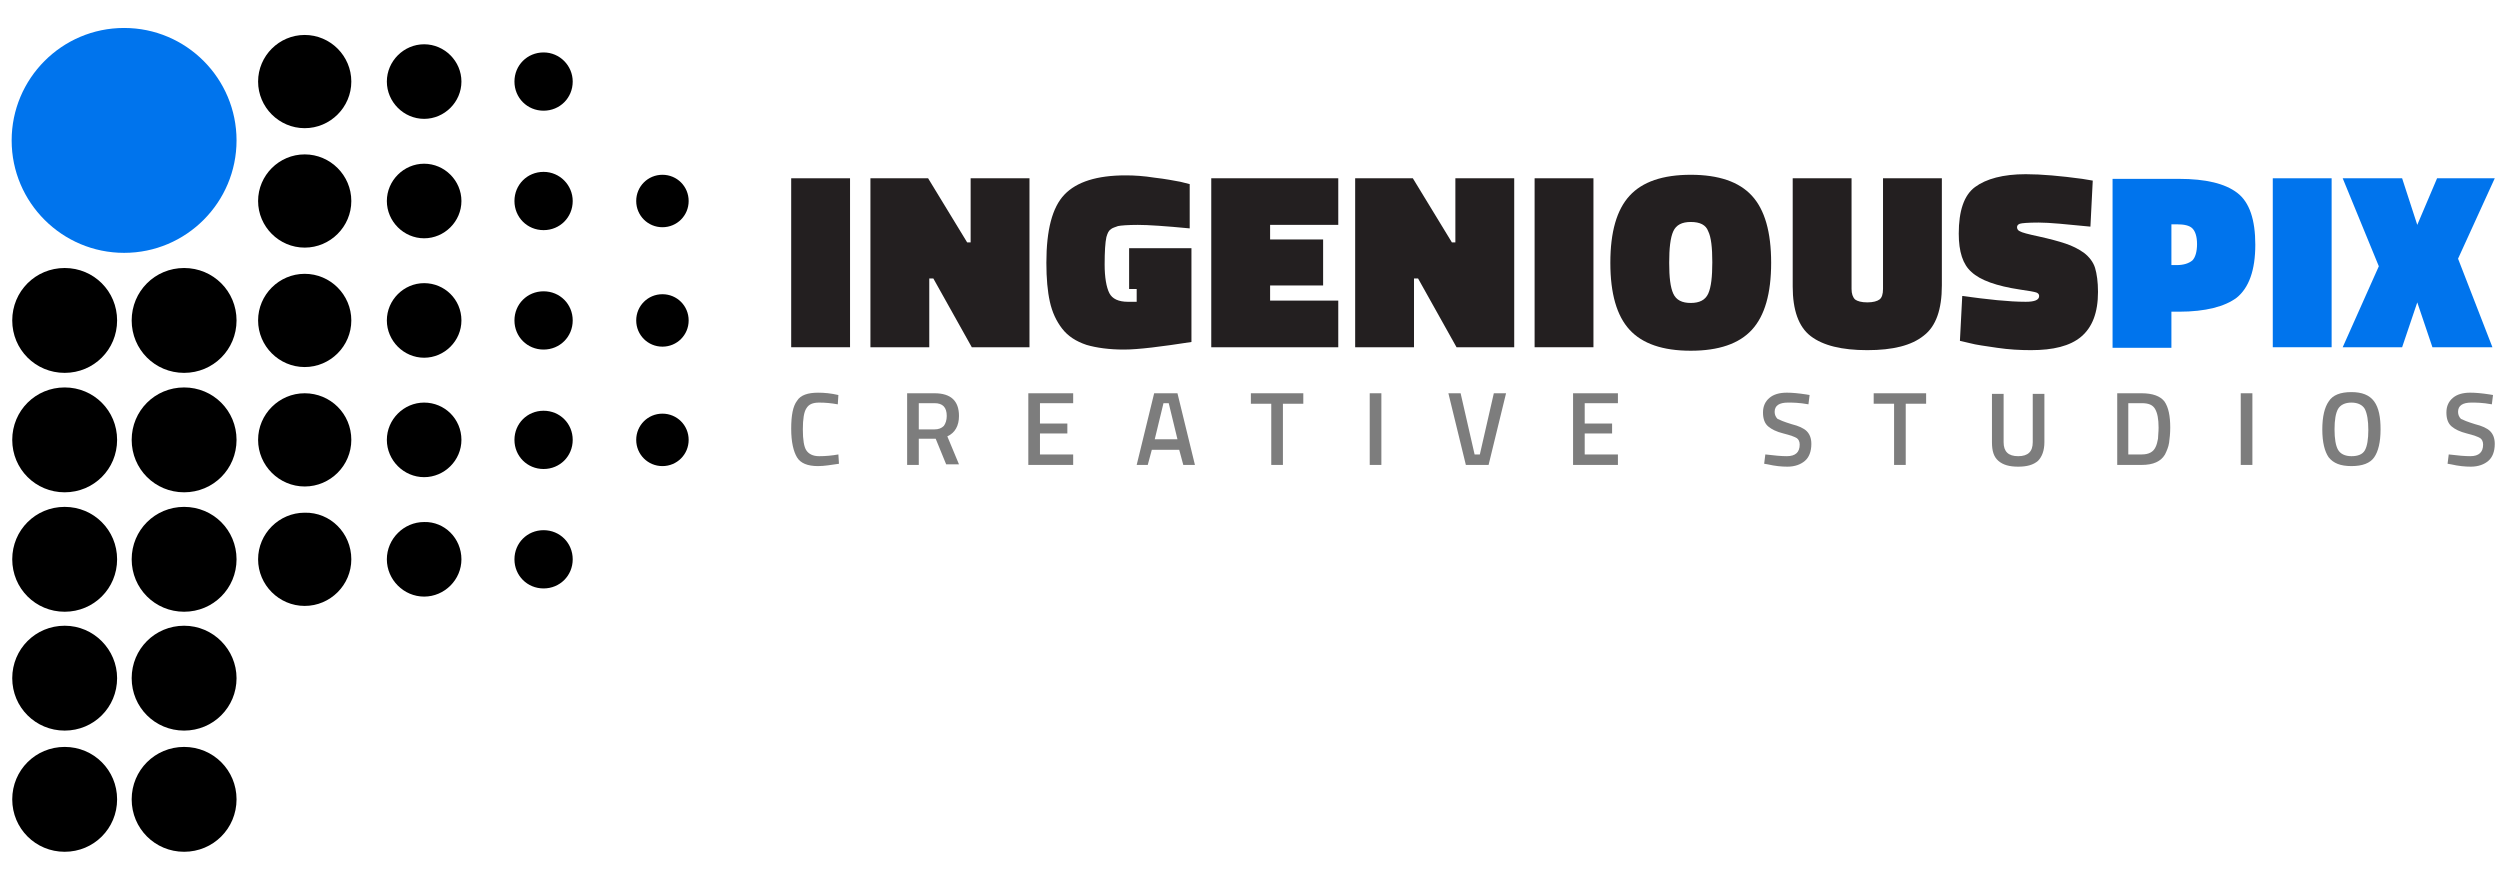<?xml version="1.0" encoding="utf-8"?>
<!-- Generator: Adobe Illustrator 22.0.1, SVG Export Plug-In . SVG Version: 6.00 Build 0)  -->
<svg version="1.1" id="Layer_1" xmlns="http://www.w3.org/2000/svg" xmlns:xlink="http://www.w3.org/1999/xlink" x="0px" y="0px"
	 viewBox="0 0 429.1 150" style="enable-background:new 0 0 429.1 150;" xml:space="preserve">
<style type="text/css">
	.st0{fill:#0074ED;}
	.st1{fill:#231F20;}
	.st2{fill:#7D7D7D;}
</style>
<path class="st0" d="M40.6,24.1c0,10.6-8.6,19.3-19.3,19.3c-10.6,0-19.3-8.6-19.3-19.3c0-10.6,8.6-19.3,19.3-19.3
	C32,4.8,40.6,13.5,40.6,24.1z"/>
<path d="M20.1,116.4c0,5-4,9-9,9c-5,0-9-4-9-9c0-5,4-9,9-9C16.1,107.4,20.1,111.5,20.1,116.4z"/>
<path d="M40.6,116.4c0,5-4,9-9,9c-5,0-9-4-9-9c0-5,4-9,9-9C36.6,107.4,40.6,111.5,40.6,116.4z"/>
<path d="M20.1,137.2c0,5-4,9-9,9c-5,0-9-4-9-9c0-5,4-9,9-9C16.1,128.2,20.1,132.2,20.1,137.2z"/>
<path d="M40.6,137.2c0,5-4,9-9,9c-5,0-9-4-9-9c0-5,4-9,9-9C36.6,128.2,40.6,132.2,40.6,137.2z"/>
<path d="M20.1,96c0,5-4,9-9,9c-5,0-9-4-9-9c0-5,4-9,9-9C16.1,87,20.1,91,20.1,96z"/>
<path d="M40.6,96c0,5-4,9-9,9c-5,0-9-4-9-9c0-5,4-9,9-9C36.6,87,40.6,91,40.6,96z"/>
<path d="M20.1,75.5c0,5-4,9-9,9c-5,0-9-4-9-9c0-5,4-9,9-9C16.1,66.5,20.1,70.5,20.1,75.5z"/>
<path d="M40.6,75.5c0,5-4,9-9,9c-5,0-9-4-9-9c0-5,4-9,9-9C36.6,66.5,40.6,70.5,40.6,75.5z"/>
<path d="M20.1,55c0,5-4,9-9,9c-5,0-9-4-9-9c0-5,4-9,9-9C16.1,46,20.1,50,20.1,55z"/>
<path d="M40.6,55c0,5-4,9-9,9c-5,0-9-4-9-9c0-5,4-9,9-9C36.6,46,40.6,50,40.6,55z"/>
<path d="M60.3,34.5c0,4.4-3.6,8-8,8c-4.4,0-8-3.6-8-8c0-4.4,3.6-8,8-8C56.7,26.5,60.3,30.1,60.3,34.5z"/>
<path d="M79.2,34.5c0,3.5-2.9,6.4-6.4,6.4c-3.5,0-6.4-2.9-6.4-6.4c0-3.5,2.9-6.4,6.4-6.4C76.3,28.1,79.2,31,79.2,34.5z"/>
<path d="M60.3,14c0,4.4-3.6,8-8,8c-4.4,0-8-3.6-8-8c0-4.4,3.6-8,8-8C56.7,6,60.3,9.6,60.3,14z"/>
<path d="M79.2,14c0,3.5-2.9,6.4-6.4,6.4c-3.5,0-6.4-2.9-6.4-6.4c0-3.5,2.9-6.4,6.4-6.4C76.3,7.6,79.2,10.5,79.2,14z"/>
<path d="M98.3,34.5c0,2.8-2.2,5-5,5s-5-2.2-5-5s2.2-5,5-5S98.3,31.8,98.3,34.5z"/>
<path d="M118.2,34.5c0,2.5-2,4.5-4.5,4.5c-2.5,0-4.5-2-4.5-4.5c0-2.5,2-4.5,4.5-4.5C116.2,30,118.2,32,118.2,34.5z"/>
<path d="M98.3,14c0,2.8-2.2,5-5,5s-5-2.2-5-5c0-2.8,2.2-5,5-5S98.3,11.3,98.3,14z"/>
<path d="M60.3,96c0,4.4-3.6,8-8,8c-4.4,0-8-3.6-8-8c0-4.4,3.6-8,8-8C56.7,87.9,60.3,91.5,60.3,96z"/>
<path d="M79.2,96c0,3.5-2.9,6.4-6.4,6.4c-3.5,0-6.4-2.9-6.4-6.4c0-3.5,2.9-6.4,6.4-6.4C76.3,89.5,79.2,92.4,79.2,96z"/>
<path d="M60.3,75.5c0,4.4-3.6,8-8,8c-4.4,0-8-3.6-8-8c0-4.4,3.6-8,8-8C56.7,67.5,60.3,71,60.3,75.5z"/>
<path d="M79.2,75.5c0,3.5-2.9,6.4-6.4,6.4c-3.5,0-6.4-2.9-6.4-6.4c0-3.5,2.9-6.4,6.4-6.4C76.3,69.1,79.2,71.9,79.2,75.5z"/>
<path d="M98.3,96c0,2.8-2.2,5-5,5s-5-2.2-5-5c0-2.8,2.2-5,5-5S98.3,93.2,98.3,96z"/>
<path d="M98.3,75.5c0,2.8-2.2,5-5,5s-5-2.2-5-5s2.2-5,5-5S98.3,72.7,98.3,75.5z"/>
<path d="M118.2,75.5c0,2.5-2,4.5-4.5,4.5c-2.5,0-4.5-2-4.5-4.5c0-2.5,2-4.5,4.5-4.5C116.2,71,118.2,73,118.2,75.5z"/>
<path d="M118.2,55c0,2.5-2,4.5-4.5,4.5c-2.5,0-4.5-2-4.5-4.5c0-2.5,2-4.5,4.5-4.5C116.2,50.5,118.2,52.5,118.2,55z"/>
<path d="M98.3,55c0,2.8-2.2,5-5,5s-5-2.2-5-5c0-2.8,2.2-5,5-5S98.3,52.2,98.3,55z"/>
<path d="M79.2,55c0,3.5-2.9,6.4-6.4,6.4c-3.5,0-6.4-2.9-6.4-6.4c0-3.5,2.9-6.4,6.4-6.4C76.3,48.6,79.2,51.4,79.2,55z"/>
<path d="M60.3,55c0,4.4-3.6,8-8,8c-4.4,0-8-3.6-8-8c0-4.4,3.6-8,8-8C56.7,47,60.3,50.6,60.3,55z"/>
<g>
	<g>
		<path class="st1" d="M135.8,59.6v-29h10.1v29H135.8z"/>
		<path class="st1" d="M149.4,59.6v-29h9.9l6.7,11h0.6v-11h10.1v29h-9.9l-6.6-11.8h-0.7v11.8H149.4z"/>
		<path class="st1" d="M204.5,42.5v16.2c-5.2,0.8-9.1,1.3-11.6,1.3s-4.7-0.3-6.4-0.8c-1.8-0.6-3.2-1.5-4.2-2.8
			c-1-1.3-1.7-2.8-2.1-4.6c-0.4-1.8-0.6-4-0.6-6.7c0-5.6,1-9.5,3.1-11.7c2.1-2.2,5.6-3.3,10.5-3.3c1.5,0,3.1,0.1,5,0.4
			c1.8,0.2,3.3,0.5,4.4,0.7l1.6,0.4v7.6c-4.2-0.4-7.1-0.6-8.9-0.6c-1.7,0-2.9,0.1-3.4,0.2c-0.5,0.2-1,0.3-1.3,0.6
			c-0.3,0.2-0.5,0.6-0.7,1.3c-0.2,0.9-0.3,2.5-0.3,4.7s0.3,3.9,0.8,4.9c0.5,1,1.6,1.5,3.2,1.5l1.5,0v-2.2h-1.3l0-7H204.5z"/>
		<path class="st1" d="M207.9,59.6v-29h21.8v8H218v2.5h9.1V49H218v2.6h11.7v8H207.9z"/>
		<path class="st1" d="M232.6,59.6v-29h9.9l6.7,11h0.6v-11h10.1v29h-9.9l-6.6-11.8h-0.7v11.8H232.6z"/>
		<path class="st1" d="M263.4,59.6v-29h10.1v29H263.4z"/>
		<path class="st1" d="M304,45.1c0,5.3-1.1,9.1-3.3,11.5c-2.2,2.4-5.7,3.6-10.5,3.6c-4.8,0-8.3-1.2-10.5-3.6
			c-2.2-2.4-3.3-6.2-3.3-11.5c0-5.3,1.1-9.1,3.3-11.5c2.2-2.4,5.7-3.6,10.5-3.6c4.8,0,8.3,1.2,10.5,3.6C302.9,36,304,39.8,304,45.1z
			 M286.5,45.1c0,2.5,0.2,4.2,0.7,5.3c0.5,1.1,1.5,1.6,3,1.6c1.5,0,2.5-0.5,3-1.6c0.5-1.1,0.7-2.9,0.7-5.4c0-2.5-0.2-4.3-0.7-5.3
			c-0.4-1.1-1.4-1.6-3-1.6c-1.5,0-2.5,0.5-3,1.6S286.5,42.6,286.5,45.1z"/>
		<path class="st1" d="M317.8,30.6v19c0,0.8,0.2,1.4,0.6,1.8c0.4,0.3,1.1,0.5,2.1,0.5s1.7-0.2,2.1-0.5c0.4-0.3,0.6-0.9,0.6-1.8v-19
			h10.1V49c0,4.1-1,7-3.1,8.6c-2.1,1.7-5.3,2.5-9.7,2.5c-4.4,0-7.6-0.8-9.7-2.4c-2.1-1.6-3.1-4.5-3.1-8.5V30.6H317.8z"/>
		<path class="st1" d="M358.8,38.9c-4.1-0.4-7-0.7-8.9-0.7c-1.8,0-2.9,0.1-3.2,0.2c-0.3,0.1-0.5,0.3-0.5,0.6c0,0.3,0.2,0.6,0.5,0.7
			c0.3,0.2,1.4,0.5,3.3,0.9c1.8,0.4,3.3,0.8,4.5,1.2c1.2,0.4,2.2,0.9,3.2,1.6c0.9,0.7,1.6,1.6,1.9,2.6c0.3,1,0.5,2.4,0.5,4.1
			c0,3.6-1,6.1-2.9,7.7s-4.8,2.3-8.6,2.3c-1.8,0-3.8-0.1-5.8-0.4c-2-0.3-3.6-0.5-4.7-0.8l-1.7-0.4l0.4-7.7c4.4,0.6,8,1,10.9,1
			c1.5,0,2.3-0.3,2.3-1c0-0.3-0.2-0.5-0.5-0.6c-0.3-0.1-1.3-0.3-2.8-0.5c-4-0.6-6.8-1.6-8.3-3c-1.5-1.3-2.2-3.5-2.2-6.6
			c0-3.9,0.9-6.6,2.8-8c1.9-1.4,4.8-2.2,8.7-2.2c2.7,0,6,0.3,9.7,0.8l1.8,0.3L358.8,38.9z"/>
		<path class="st0" d="M374,53.5h-1.3v6.2h-10.1v-29H374c4.6,0,7.9,0.8,10,2.4c2.1,1.6,3.1,4.6,3.1,8.9c0,4.4-1.1,7.4-3.2,9.1
			C381.9,52.6,378.6,53.5,374,53.5z M372.7,45.5h0.9c1.2,0,2.1-0.3,2.7-0.8c0.5-0.5,0.8-1.5,0.8-2.8c0-1.3-0.3-2.2-0.8-2.7
			c-0.5-0.5-1.4-0.7-2.7-0.7h-0.9V45.5z"/>
		<path class="st0" d="M390.1,59.6v-29h10.1v29H390.1z"/>
		<path class="st0" d="M412.3,30.6l2.6,8l3.4-8h9.9l-6.3,13.8l5.9,15.2h-10.3l-2.6-7.7l-2.6,7.7h-10.2l6.2-13.9l-6.2-15.1H412.3z"/>
	</g>
	<g>
		<path class="st2" d="M140.4,80c-1.8,0-3-0.5-3.6-1.5c-0.6-1-1-2.6-1-4.9c0-2.3,0.3-3.9,1-4.8c0.6-1,1.9-1.4,3.6-1.4
			c1.1,0,2.2,0.1,3.5,0.4l-0.1,1.6c-1.1-0.2-2.1-0.3-3.2-0.3c-1.1,0-1.8,0.3-2.2,1c-0.4,0.6-0.6,1.8-0.6,3.6c0,1.8,0.2,3,0.6,3.6
			c0.4,0.6,1.1,1,2.2,1c1.1,0,2.2-0.1,3.3-0.3l0.1,1.6C142.6,79.8,141.5,80,140.4,80z"/>
		<path class="st2" d="M157.7,75.4v4.4h-2V67.5h4.7c2.8,0,4.2,1.3,4.2,3.9c0,1.7-0.7,2.9-2,3.5l2,4.8h-2.2l-1.8-4.4H157.7z
			 M162.5,71.4c0-1.5-0.7-2.2-2.1-2.2h-2.7v4.5h2.7c0.7,0,1.2-0.2,1.6-0.6C162.3,72.7,162.5,72.1,162.5,71.4z"/>
		<path class="st2" d="M176.5,79.8V67.5h7.7v1.7h-5.7v3.5h4.7v1.7h-4.7V78h5.7v1.8H176.5z"/>
		<path class="st2" d="M195.1,79.8l3-12.3h4l3,12.3h-2l-0.7-2.6h-4.7l-0.7,2.6H195.1z M199.7,69.2l-1.5,6.2h3.9l-1.5-6.2H199.7z"/>
		<path class="st2" d="M214.7,69.3v-1.8h9v1.8h-3.5v10.5h-2V69.3H214.7z"/>
		<path class="st2" d="M235.1,79.8V67.5h2v12.3H235.1z"/>
		<path class="st2" d="M256.4,67.5h2.1l-3,12.3h-3.9l-3-12.3h2.1l2.4,10.5h0.9L256.4,67.5z"/>
		<path class="st2" d="M270,79.8V67.5h7.7v1.7H272v3.5h4.7v1.7H272V78h5.7v1.8H270z"/>
		<path class="st2" d="M306.9,69.1c-1.5,0-2.3,0.5-2.3,1.6c0,0.5,0.2,0.9,0.5,1.2c0.4,0.2,1.1,0.5,2.4,0.9c1.2,0.3,2.1,0.7,2.6,1.2
			c0.5,0.5,0.8,1.2,0.8,2.2c0,1.3-0.4,2.3-1.1,2.9c-0.7,0.6-1.7,1-3,1c-1,0-2.1-0.1-3.4-0.4l-0.6-0.1l0.2-1.6
			c1.6,0.2,2.8,0.3,3.7,0.3c1.5,0,2.2-0.7,2.2-2c0-0.5-0.2-0.9-0.5-1.1c-0.3-0.2-1.1-0.5-2.3-0.8c-1.2-0.3-2-0.7-2.6-1.2
			c-0.6-0.5-0.9-1.3-0.9-2.4c0-1.1,0.4-1.9,1.1-2.5s1.7-0.9,3-0.9c0.9,0,2,0.1,3.3,0.3l0.6,0.1l-0.2,1.6
			C308.8,69.1,307.6,69.1,306.9,69.1z"/>
		<path class="st2" d="M321.6,69.3v-1.8h9v1.8h-3.5v10.5h-2V69.3H321.6z"/>
		<path class="st2" d="M343.9,75.9c0,1.6,0.8,2.4,2.5,2.4c1.7,0,2.5-0.8,2.5-2.4v-8.3h2v8.3c0,1.4-0.4,2.5-1.1,3.2
			c-0.8,0.7-1.9,1-3.4,1c-1.5,0-2.6-0.3-3.4-1c-0.8-0.7-1.1-1.7-1.1-3.2v-8.3h2V75.9z"/>
		<path class="st2" d="M367.6,79.8h-4.2V67.5h4.2c1.9,0,3.2,0.5,3.9,1.4c0.7,1,1,2.5,1,4.5c0,1-0.1,1.9-0.2,2.6s-0.4,1.4-0.7,2
			C370.9,79.2,369.6,79.8,367.6,79.8z M370.5,73.4c0-1.5-0.2-2.5-0.6-3.2c-0.4-0.7-1.1-1-2.3-1h-2.3V78h2.3c1.2,0,2-0.4,2.4-1.3
			c0.2-0.4,0.3-0.9,0.4-1.4C370.4,74.8,370.5,74.2,370.5,73.4z"/>
		<path class="st2" d="M384.6,79.8V67.5h2v12.3H384.6z"/>
		<path class="st2" d="M407.5,78.5c-0.7,1-2,1.5-3.9,1.5c-1.9,0-3.1-0.5-3.9-1.5c-0.7-1-1.1-2.6-1.1-4.8c0-2.2,0.4-3.8,1.1-4.8
			c0.7-1.1,2-1.6,3.9-1.6c1.8,0,3.1,0.5,3.9,1.6s1.1,2.7,1.1,4.8C408.6,75.9,408.2,77.5,407.5,78.5z M401.3,77.2
			c0.4,0.7,1.2,1.1,2.3,1.1c1.1,0,1.9-0.3,2.3-1c0.4-0.7,0.6-1.9,0.6-3.5c0-1.6-0.2-2.8-0.6-3.6c-0.4-0.7-1.2-1.1-2.3-1.1
			c-1.1,0-1.9,0.4-2.3,1.1c-0.4,0.7-0.6,1.9-0.6,3.5C400.7,75.3,400.9,76.5,401.3,77.2z"/>
		<path class="st2" d="M424.2,69.1c-1.5,0-2.3,0.5-2.3,1.6c0,0.5,0.2,0.9,0.5,1.2c0.4,0.2,1.1,0.5,2.4,0.9c1.2,0.3,2.1,0.7,2.6,1.2
			c0.5,0.5,0.8,1.2,0.8,2.2c0,1.3-0.4,2.3-1.1,2.9c-0.7,0.6-1.7,1-3,1c-1,0-2.1-0.1-3.4-0.4l-0.6-0.1l0.2-1.6
			c1.6,0.2,2.8,0.3,3.7,0.3c1.5,0,2.2-0.7,2.2-2c0-0.5-0.2-0.9-0.5-1.1c-0.3-0.2-1.1-0.5-2.3-0.8c-1.2-0.3-2-0.7-2.6-1.2
			c-0.6-0.5-0.9-1.3-0.9-2.4c0-1.1,0.4-1.9,1.1-2.5c0.7-0.6,1.7-0.9,3-0.9c0.9,0,2,0.1,3.3,0.3l0.6,0.1l-0.2,1.6
			C426.1,69.1,424.9,69.1,424.2,69.1z"/>
	</g>
</g>
</svg>
